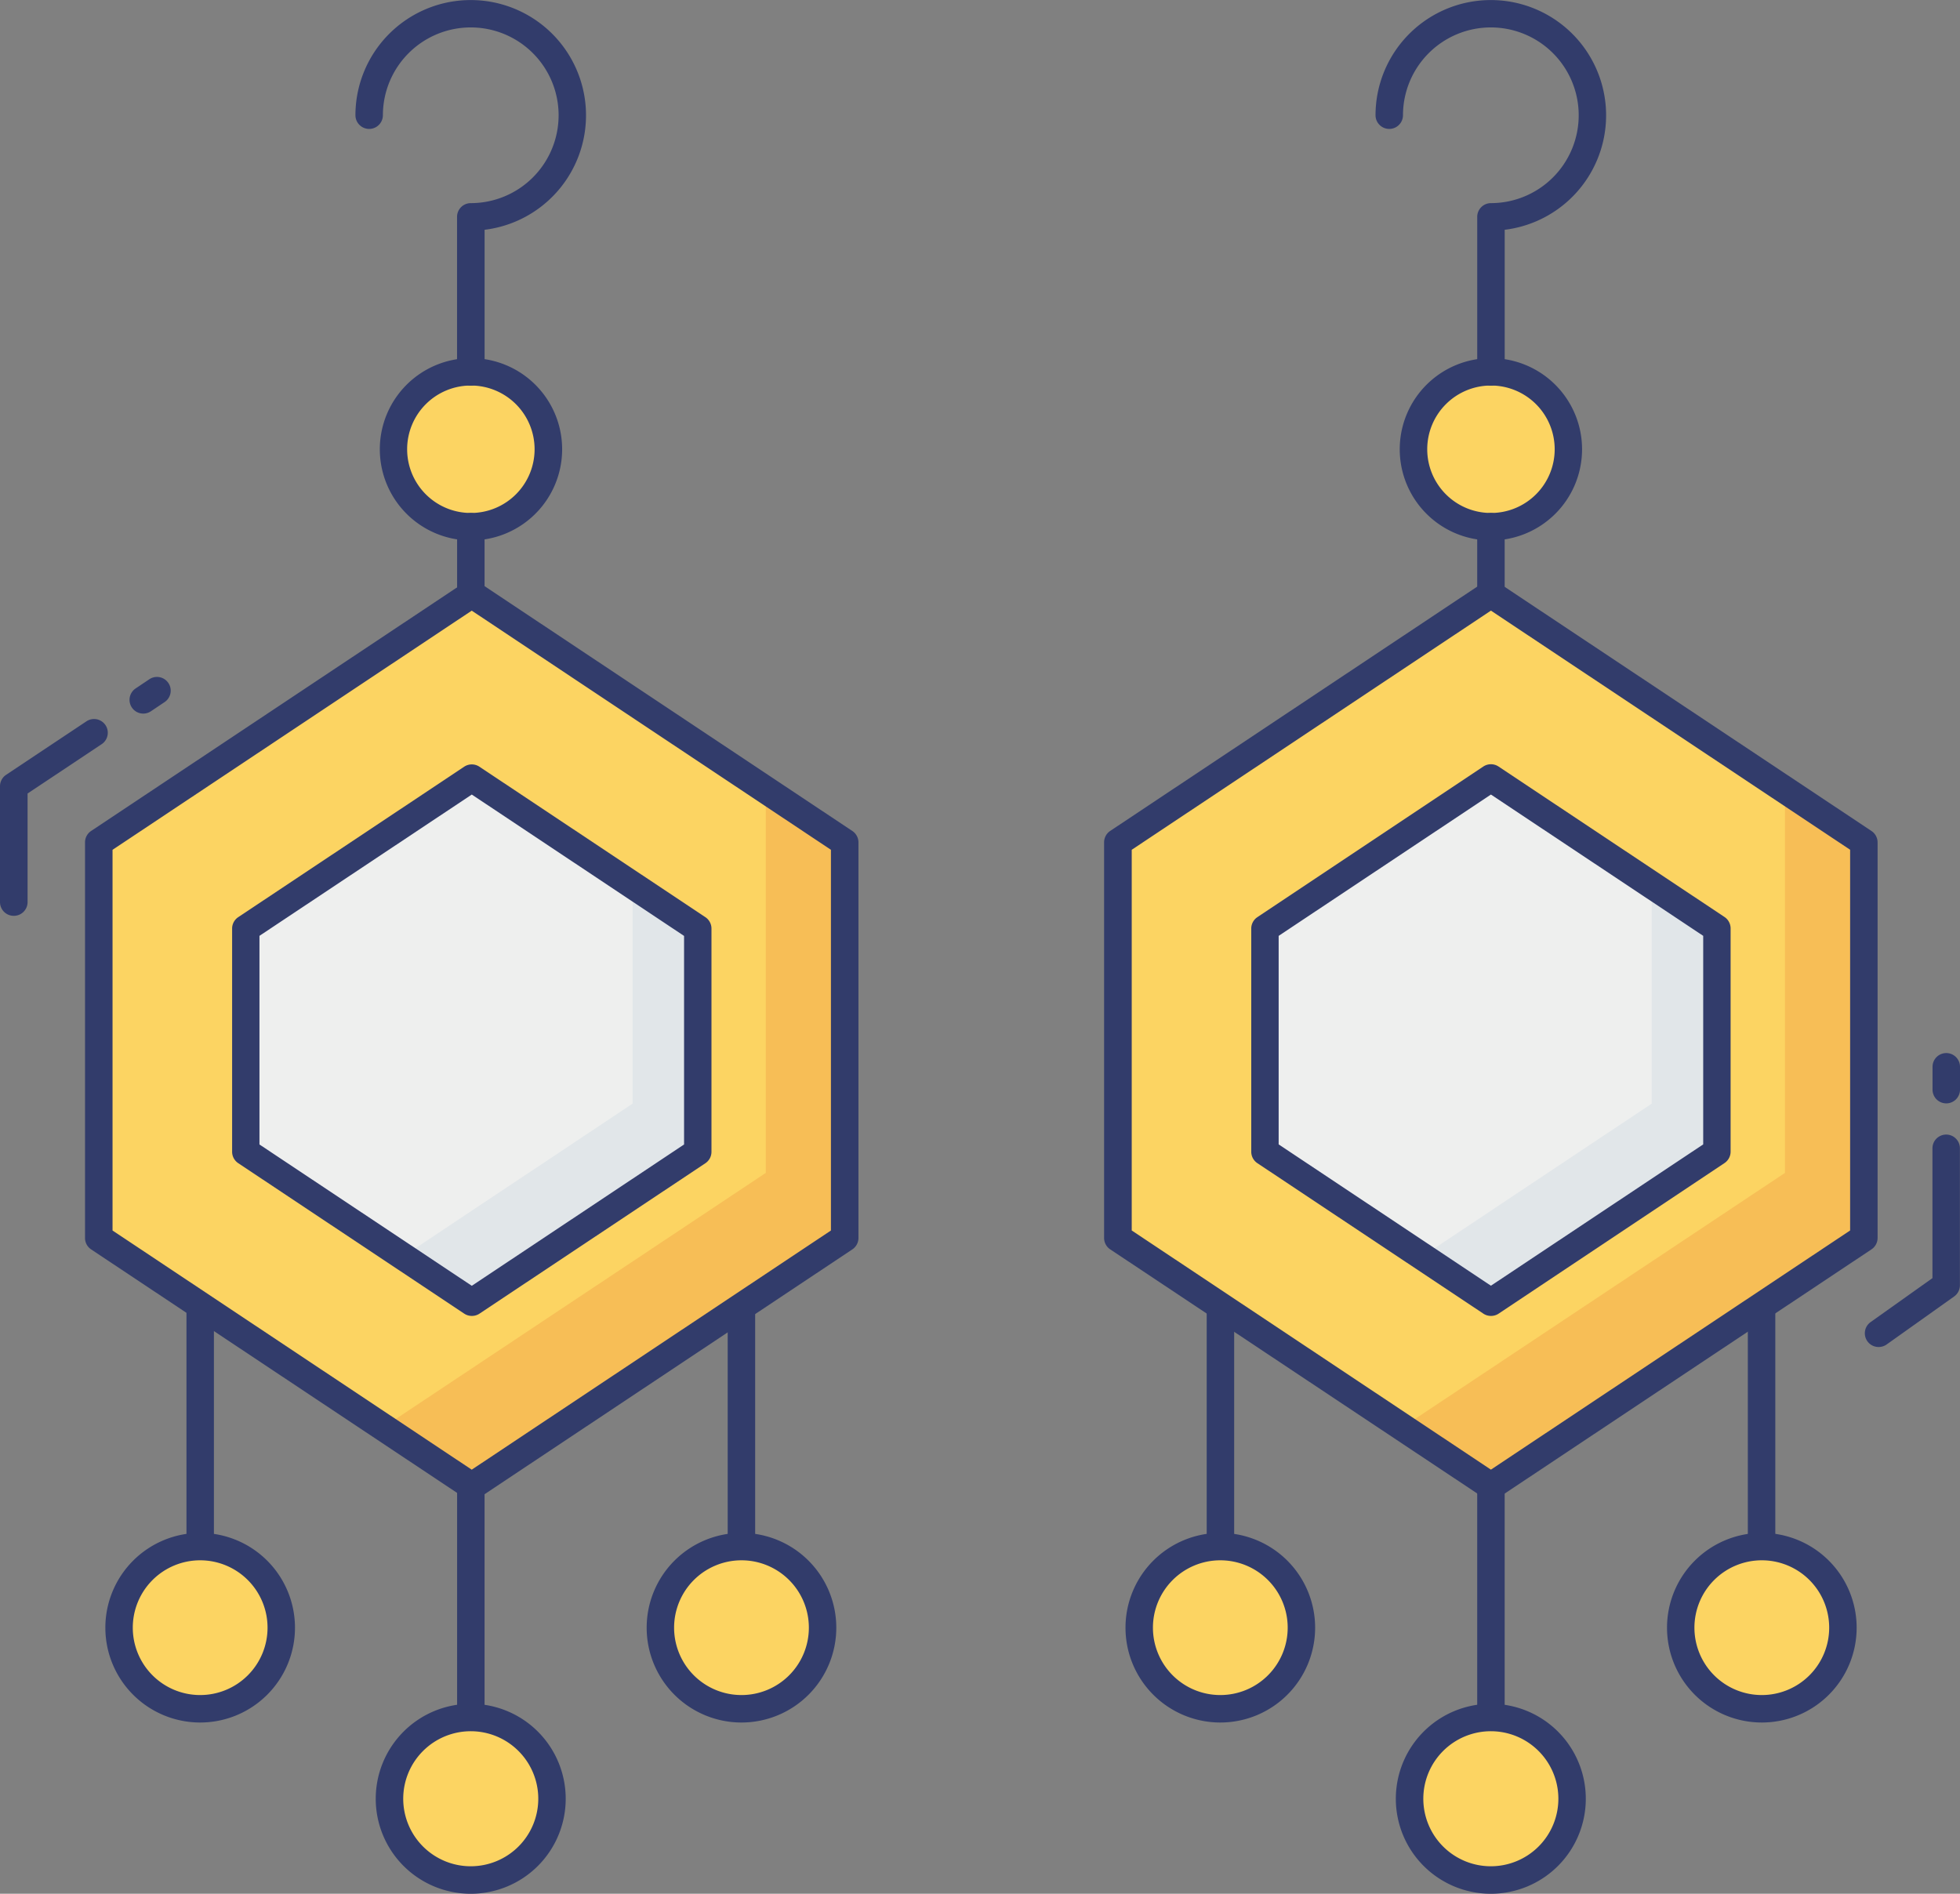 <svg xmlns="http://www.w3.org/2000/svg" width="67.662" height="65.38"><rect width="100%" height="100%" fill="#808080" stroke="none"/><path d="M29.16 42.741V29.085l-12.875-8.573-12.876 8.573v13.656l12.876 8.572z" fill="#fcd462"/><path d="M29.165 29.083v13.656l-12.88 8.577-12.879-8.577v-.436l10.15 6.757 12.88-8.567v-13.23z" fill="#f7be56"/><path d="M16.285 51.782a.474.474 0 01-.263-.08L3.146 43.134a.474.474 0 01-.211-.394V29.082a.474.474 0 01.211-.394l12.876-8.571a.474.474 0 01.526 0l12.876 8.572a.474.474 0 01.211.394V42.74a.474.474 0 01-.211.394l-12.877 8.573a.474.474 0 01-.263.08zm-12.4-9.3l12.4 8.257 12.4-8.257V29.338l-12.4-8.256-12.4 8.257zM.474 31.618A.474.474 0 010 31.144v-4a.474.474 0 01.211-.394l2.773-1.847a.474.474 0 11.526.789L.952 27.395v3.749a.474.474 0 01-.478.474zm4.473-6.982a.474.474 0 01-.265-.868l.474-.318a.474.474 0 11.526.789l-.474.318a.474.474 0 01-.261.079z" fill="#323c6b"/><path d="M6.911 53.861a.474.474 0 01-.474-.474v-8.232a.474.474 0 01.948 0v8.232a.474.474 0 01-.474.474zm18.684 0a.474.474 0 01-.474-.474v-8.232a.474.474 0 01.948 0v8.232a.474.474 0 01-.474.474zm-9.341 5.908a.474.474 0 01-.474-.474v-7.982a.474.474 0 11.948 0v7.983a.474.474 0 01-.474.473z" fill="#323c6b"/><path d="M19.055 62.095a2.8 2.8 0 11-2.8-2.8 2.8 2.8 0 012.8 2.8z" fill="#fcd462"/><path d="M16.256 65.38a3.279 3.279 0 113.273-3.286 3.279 3.279 0 01-3.273 3.286zm0-5.611a2.331 2.331 0 102.326 2.326 2.331 2.331 0 00-2.326-2.326z" fill="#323c6b"/><path d="M28.399 56.193a2.806 2.806 0 11-2.8-2.8 2.806 2.806 0 012.8 2.8z" fill="#fcd462"/><path d="M25.597 59.468a3.273 3.273 0 113.273-3.273 3.273 3.273 0 01-3.273 3.273zm0-5.6a2.326 2.326 0 102.326 2.326 2.326 2.326 0 00-2.326-2.326z" fill="#323c6b"/><path d="M9.71 56.193a2.8 2.8 0 11-2.8-2.8 2.8 2.8 0 012.8 2.8z" fill="#fcd462"/><path d="M6.91 59.468a3.273 3.273 0 113.273-3.273 3.273 3.273 0 01-3.273 3.273zm0-5.6a2.326 2.326 0 102.326 2.326 2.326 2.326 0 00-2.326-2.326z" fill="#323c6b"/><path d="M18.929 15.515a2.674 2.674 0 11-2.674-2.674 2.674 2.674 0 012.674 2.674z" fill="#fcd462"/><path d="M16.255 18.658a3.147 3.147 0 113.151-3.148 3.147 3.147 0 01-3.147 3.147zm0-5.348a2.2 2.2 0 102.2 2.2 2.2 2.2 0 00-2.2-2.2z" fill="#323c6b"/><path d="M16.252 13.315a.474.474 0 01-.474-.474V7.487a.474.474 0 01.474-.474 3.033 3.033 0 10-3.034-3.036.474.474 0 01-.948 0 3.98 3.98 0 114.459 3.956v4.912a.474.474 0 01-.477.47zm.002 7.67a.474.474 0 01-.474-.475v-2.326a.474.474 0 01.948 0v2.326a.474.474 0 01-.474.478z" fill="#323c6b"/><path d="M64.344 42.741V29.085l-12.875-8.573-12.876 8.573v13.656l12.876 8.572z" fill="#fcd462"/><path d="M64.349 29.083v13.656L51.47 51.316l-12.88-8.577v-.436l10.15 6.757 12.88-8.567v-13.23z" fill="#f7be56"/><path d="M59.27 39.766v-7.708l-7.8-5.194-7.8 5.194v7.708l7.8 5.194z" fill="#eeefee"/><path d="M59.269 32.058v7.7l-7.8 5.194-7.8-5.194v-.157l5.544 3.7 7.807-5.2v-7.54z" fill="#e1e6e9"/><path d="M42.131 53.861a.474.474 0 01-.474-.474v-8.232a.474.474 0 01.948 0v8.232a.474.474 0 01-.474.474zm18.681 0a.474.474 0 01-.474-.474v-8.232a.474.474 0 11.948 0v8.232a.474.474 0 01-.474.474zm-9.343 5.908a.474.474 0 01-.474-.474v-7.982a.474.474 0 11.948 0v7.983a.474.474 0 01-.474.473z" fill="#323c6b"/><path d="M54.27 62.095a2.8 2.8 0 11-2.8-2.8 2.8 2.8 0 012.8 2.8z" fill="#fcd462"/><path d="M51.471 65.38a3.279 3.279 0 113.273-3.286 3.279 3.279 0 01-3.273 3.286zm0-5.611a2.331 2.331 0 102.326 2.326 2.331 2.331 0 00-2.326-2.326z" fill="#323c6b"/><path d="M63.619 56.193a2.806 2.806 0 11-2.8-2.8 2.806 2.806 0 012.8 2.8z" fill="#fcd462"/><path d="M60.816 59.468a3.273 3.273 0 113.278-3.273 3.273 3.273 0 01-3.278 3.273zm0-5.6a2.326 2.326 0 102.33 2.326 2.326 2.326 0 00-2.33-2.326z" fill="#323c6b"/><path d="M44.926 56.193a2.8 2.8 0 11-2.8-2.8 2.8 2.8 0 012.8 2.8z" fill="#fcd462"/><path d="M42.127 59.468a3.273 3.273 0 113.273-3.273 3.273 3.273 0 01-3.273 3.273zm0-5.6a2.326 2.326 0 102.326 2.326 2.326 2.326 0 00-2.326-2.326z" fill="#323c6b"/><path d="M54.142 15.515a2.674 2.674 0 11-2.674-2.674 2.674 2.674 0 012.674 2.674z" fill="#fcd462"/><g fill="#323c6b"><path d="M51.47 18.658a3.147 3.147 0 113.145-3.144 3.147 3.147 0 01-3.145 3.144zm0-5.348a2.2 2.2 0 102.2 2.2 2.2 2.2 0 00-2.2-2.2z"/><path d="M51.47 13.315a.474.474 0 01-.474-.474V7.487a.474.474 0 01.474-.474 3.033 3.033 0 10-3.037-3.036.474.474 0 11-.948 0 3.98 3.98 0 114.459 3.956v4.912a.474.474 0 01-.474.47zm-.001 7.67a.474.474 0 01-.474-.475v-2.326a.474.474 0 01.948 0v2.326a.474.474 0 01-.474.478zm15.719 17.108a.474.474 0 01-.474-.474v-.789a.474.474 0 01.948 0v.789a.474.474 0 01-.474.474zm-2.336 8.411a.474.474 0 01-.275-.861l2.134-1.517v-4.482a.474.474 0 01.948 0v4.729a.474.474 0 01-.2.387l-2.333 1.659a.474.474 0 01-.274.085z"/><path d="M51.469 51.781a.474.474 0 01-.263-.08l-12.88-8.568a.474.474 0 01-.211-.394V29.081a.474.474 0 01.211-.394L51.2 20.116a.474.474 0 01.526 0l12.88 8.573a.474.474 0 01.211.394v13.656a.474.474 0 01-.211.394l-12.875 8.573a.474.474 0 01-.263.08zm-12.4-9.3l12.4 8.257 12.4-8.257V29.337l-12.4-8.256-12.4 8.257z"/><path d="M51.469 45.431a.474.474 0 01-.263-.08l-7.8-5.194a.474.474 0 01-.211-.394v-7.705a.474.474 0 01.211-.394l7.8-5.2a.474.474 0 01.526 0l7.8 5.194a.474.474 0 01.211.394v7.708a.474.474 0 01-.211.394l-7.8 5.2a.474.474 0 01-.263.077zm-7.328-5.922l7.328 4.879 7.328-4.879v-7.2l-7.328-4.878-7.328 4.879z"/></g><path d="M24.086 39.766v-7.708l-7.8-5.194-7.8 5.194v7.708l7.8 5.194z" fill="#eeefee"/><path d="M24.085 32.058v7.7l-7.8 5.194-7.8-5.194v-.157l5.544 3.7 7.81-5.2v-7.54z" fill="#e1e6e9"/><path d="M16.287 45.431a.474.474 0 01-.263-.08l-7.8-5.194a.474.474 0 01-.211-.394v-7.705a.474.474 0 01.211-.394l7.8-5.194a.474.474 0 01.526 0l7.8 5.194a.474.474 0 01.211.394v7.708a.474.474 0 01-.211.394l-7.8 5.194a.474.474 0 01-.263.077zm-7.33-5.919l7.33 4.879 7.328-4.879v-7.2l-7.328-4.881-7.33 4.878z" fill="#323c6b"/></svg>